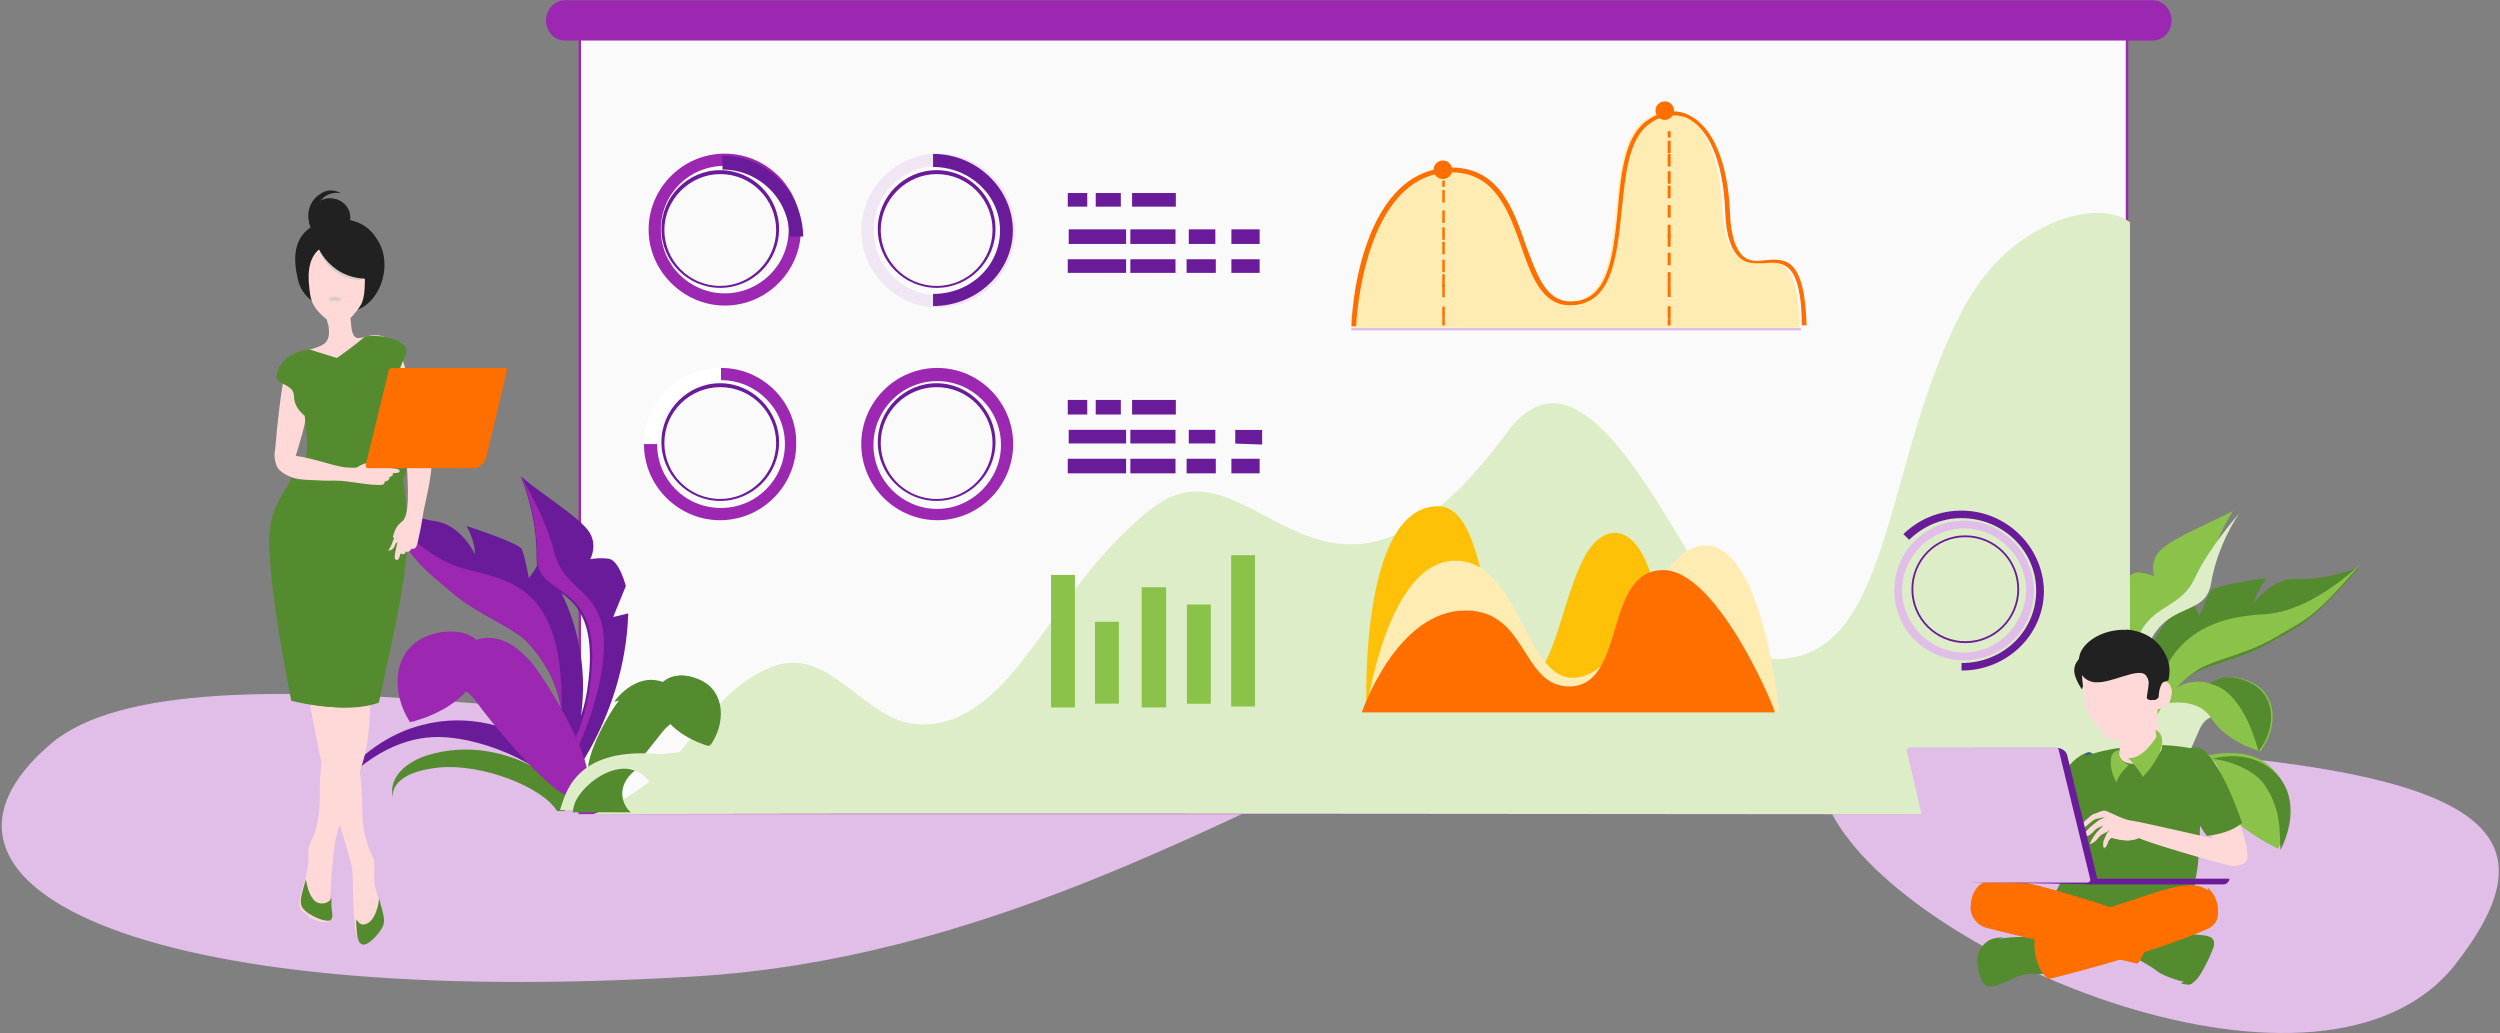 <?xml version="1.0" encoding="UTF-8"?>
<svg width="1014px" height="419px" viewBox="0 0 1014 419" version="1.1" xmlns="http://www.w3.org/2000/svg" xmlns:xlink="http://www.w3.org/1999/xlink">
    <rect x="0" y="0" width="1014" height="419" fill="#808080" stroke="none"/>
    <!-- Generator: Sketch 64 (93537) - https://sketch.com -->
    <title>Feature3</title>
    <desc>Created with Sketch.</desc>
    <g id="Landing" stroke="none" stroke-width="1" fill="none" fill-rule="evenodd">
        <g transform="translate(-208, -2652)" id="Feature">
            <g transform="translate(-66, 1216)">
                <g id="Feature-3" transform="translate(274, 1201)">
                    <g id="Feature3" transform="translate(0, 235)">
                        <g id="Group" transform="translate(0, 273)" fill="#E1BEE7">
                            <path d="M427.485,29.439 C288.747,31.744 75.862,-18.387 20.622,28.694 C-44.634,84.311 52.431,137.012 282.215,123.006 C512,109 662,-97 743,57 C774.063,116.058 943,186 996,118 C1049,50 989.905,27.135 706.318,27.135 C612.016,27.135 505.164,28.287 427.485,29.439 Z" id="Path"></path>
                        </g>
                        <g id="Group-16" transform="translate(773, 207)" fill-rule="nonzero">
                            <g id="Group" transform="translate(82, 0)" fill="#8BC34A">
                                <path d="M21.563,15.916 C16.546,20.389 18.741,26.773 18.741,26.773 C18.741,26.773 16.232,25.497 12.156,25.177 C7.767,24.858 3.69,34.435 3.69,34.435 L6.512,47.523 L1.178,44.969 C-5.093,88.072 16.546,121.274 16.546,121.274 C17.8,118.401 18.741,115.528 18.741,113.294 C19.368,102.756 10.902,96.052 11.529,76.895 C12.783,32.2 36.618,47.523 39.44,29.966 C41.948,13.681 50.1,0.913 50.728,0.274 C39.44,6.02 26.58,11.128 21.563,15.916" id="Path"></path>
                            </g>
                            <g id="Group" transform="translate(106.415, 97.24) scale(-1, 1) rotate(53.129) translate(-106.415, -97.24) translate(80.915, 83.24)" fill="#DCEDC8">
                                <path d="M11.419,0.362 C18.717,-0.454 58.978,9.273 48.789,22.824 C45.39,27.34 30.483,23.637 11.419,19.181 C0.725,16.672 0.725,27.654 0.725,27.654 C0.725,27.654 -4.057,2.119 11.419,0.362" id="Path"></path>
                            </g>
                            <g id="Group" transform="translate(92, 23)" fill="#558B2F">
                                <path d="M67.11,4.812 C56.301,4.186 49.31,14.517 49.31,14.517 C49.31,14.517 49.945,10.135 54.394,4.499 C53.759,4.499 33.42,7.317 31.831,9.508 C30.243,11.7 27.065,19.844 27.065,19.844 C27.065,19.844 23.883,13.891 24.518,12.326 C24.836,10.761 -9.807,33.932 2.909,85.909 C2.909,86.535 3.227,87.161 3.227,87.787 C3.227,87.474 2.909,86.535 2.909,84.969 C2.591,81.526 2.591,75.264 4.816,68.373 C7.358,60.546 12.442,51.78 22.612,44.576 C29.925,39.254 43.589,37.688 55.983,30.488 C68.381,23.287 71.876,23.287 91.901,0.116 C91.901,0.116 77.914,5.439 67.11,4.812" id="Path"></path>
                            </g>
                            <g id="Group" transform="translate(0, 88)" fill="#143549">
                                <path d="M29.099,2.575 C22.236,4.722 6.947,11.469 0.396,24.659 C0.396,24.659 15.993,5.949 38.457,5.949 C57.801,5.949 84.628,18.526 87.128,28.953 L94.927,22.206 C94.927,22.206 66.536,-8.772 29.099,2.575" id="Path"></path>
                            </g>
                            <g id="Group-15" transform="translate(7, 1)">
                                <g id="Group" transform="translate(84.101, 0)" fill="#DCEDC8">
                                    <path d="M0.784,58.943 C-1.818,76.931 2.735,102.358 6.636,111.354 C7.287,101.117 3.06,92.745 3.71,74.447 C5.011,31.032 29.722,45.915 32.653,28.861 C35.254,13.043 43.708,0.64 44.358,0.02 C43.708,0.64 31.998,13.973 26.146,26.381 C19.643,40.954 4.36,35.993 0.784,58.943" id="Path"></path>
                                </g>
                                <g id="Group" transform="translate(0, 99.035)" fill="#4AF6D1">
                                    <path d="M23.836,4.465 C17.933,7.246 4.892,15.281 0.235,29.192 C0.235,29.192 12.344,8.792 32.529,6.937 C48.675,5.392 73.207,14.045 79.106,23.629 L85.009,18.376 C85.009,18.376 56.441,-10.368 23.836,4.465" id="Path"></path>
                                </g>
                                <g id="Group" transform="translate(69.071, 87.427) scale(-1, 1) rotate(43.299) translate(-69.071, -87.427) translate(54.071, 52.427)" fill="#6A1B9A">
                                    <path d="M28.414,0.232 C28.414,0.232 22.221,6.031 23.635,18.484 C25.655,32.948 33.234,62.865 28.414,67.379 C14.194,80.699 0.702,24.897 0.063,16.46 C-0.971,-1.081 28.414,0.232 28.414,0.232" id="Path"></path>
                                </g>
                                <g id="Group" transform="translate(84.101, 103.906)" fill="#9C27B0">
                                    <path d="M25.541,2.353 C25.541,2.353 8.205,-7.72 0.181,17.461 L24.253,17.461 C17.192,13.684 18.797,7.074 25.541,2.353" id="Path"></path>
                                </g>
                                <g id="Group" transform="translate(78.385, 97.412)" fill="#8BC34A">
                                    <path d="M59.996,3.606 C51.186,-2.211 38.286,0.7 37.342,1.018 C12.166,-4.794 2.098,18.137 0.206,23.303 L4.929,23.303 C6.188,12.97 25.067,-1.888 35.769,13.939 C47.411,31.057 65.664,38.807 65.664,38.807 C72.586,24.272 70.698,11.033 59.996,3.606" id="Path"></path>
                                </g>
                                <g id="Group" transform="translate(132.288, 117.3) scale(-1, 1) rotate(-7.124) translate(-132.288, -117.3) translate(114.788, 99.3)" fill="#558B2F">
                                    <path d="M12.362,2.545 C21.819,-1.964 31.28,1.104 34.29,2.425 C24.752,2.505 16.39,5.886 12.362,10.119 C3.491,20.066 3.842,29.896 2.473,35.727 C-2.646,20.885 0.869,8.063 12.362,2.545" id="Path"></path>
                                </g>
                                <g id="Group" transform="translate(96.349, 66.565)" fill="#8BC34A">
                                    <path d="M36.938,2.228 C26.758,-2.791 21.032,2.855 21.032,2.855 C6.077,-1.54 0.033,11.324 0.033,11.324 C0.033,11.324 14.348,6.933 20.714,16.97 C27.076,26.693 40.437,30.147 40.437,30.147 C47.753,20.733 47.439,7.246 36.938,2.228" id="Path"></path>
                                </g>
                                <g id="Group" transform="translate(115.945, 66.565)" fill="#558B2F">
                                    <path d="M16.525,2.228 C6.101,-2.791 0.238,2.855 0.238,2.855 C0.238,2.855 12.616,2.855 20.108,30.147 C27.6,20.733 27.278,7.246 16.525,2.228" id="Path"></path>
                                </g>
                                <g id="Group" transform="translate(17.147, 51.953)" fill="#E9F6FF">
                                    <path d="M27.84,3.483 C27.84,3.483 21.968,-3.044 10.223,1.929 C-1.526,6.902 -2.762,22.446 4.66,33.635 C4.66,33.635 18.877,30.216 27.222,19.649 C38.353,5.348 50.716,14.361 50.716,14.361 C50.716,14.361 41.444,-2.112 27.84,3.483" id="Path"></path>
                                </g>
                                <g id="Group" transform="translate(17.147, 51.953)" fill="#4AF6D1">
                                    <path d="M10.413,1.929 C-1.554,6.902 -2.813,22.446 4.746,33.635 C14.505,2.861 28.356,3.483 28.356,3.483 C28.356,3.483 22.375,-3.044 10.413,1.929" id="Path"></path>
                                </g>
                                <g id="Group" transform="translate(92.266, 20.294)" fill="#8BC34A">
                                    <path d="M0.239,68.027 C2.723,60.257 7.69,51.55 17.626,44.402 C24.771,39.118 38.122,37.564 50.231,30.415 C62.344,23.263 65.759,23.263 85.324,0.263 C84.078,1.506 65.759,19.222 47.126,20.776 C29.118,21.713 2.102,26.375 0.239,68.027" id="Path"></path>
                                </g>
                            </g>
                        </g>
                        <g id="Group-37" transform="translate(221, 0)">
                            <g id="Group" transform="translate(14, 14)" fill="#FAFAFA" stroke="#9C27B0">
                                <rect id="Rectangle" x="0.163" y="0.43" width="627.555" height="315.286"></rect>
                            </g>
                            <g id="Group" fill="#9C27B0">
                                <path d="M659.778,8.281 C659.778,3.771 656.31,0.11 652.045,0.11 L8.179,0.11 C3.909,0.11 0.446,3.771 0.446,8.281 C0.446,12.791 3.909,16.453 8.179,16.453 L652.045,16.453 C656.31,16.453 659.778,12.791 659.778,8.281 Z" id="Path"></path>
                            </g>
                            <g id="Group" transform="translate(19, 86)" fill="#DCEDC8" fill-rule="nonzero">
                                <path d="M557.421,37.185 C523.409,98.689 528.82,181.343 480.111,181.343 C454.601,181.343 410.535,36.416 371.493,89.08 C297.275,189.799 269.442,87.927 227.695,119.834 C185.561,152.126 172.028,207.865 133.76,207.865 C110.569,207.865 96.65,174.42 72.301,184.803 C42.535,197.487 41.762,227.472 0.401,244.385 C1.947,243.616 623.909,244.385 623.909,244.385 L623.909,4.125 C610.768,-5.869 575.978,3.74 557.421,37.185" id="Path"></path>
                            </g>
                            <g id="Group" transform="translate(205, 233)" fill="#8BC34A">
                                <rect id="Rectangle" x="0.298" y="0.184" width="9.694" height="53.767"></rect>
                            </g>
                            <g id="Group" transform="translate(223, 252)" fill="#8BC34A">
                                <rect id="Rectangle" x="0.129" y="0.18" width="9.695" height="33.223"></rect>
                            </g>
                            <g id="Group" transform="translate(242, 238)" fill="#8BC34A">
                                <rect id="Rectangle" x="0.076" y="0.183" width="9.916" height="48.745"></rect>
                            </g>
                            <g id="Group" transform="translate(260, 245)" fill="#8BC34A">
                                <rect id="Rectangle" x="0.403" y="0.179" width="9.695" height="40.265"></rect>
                            </g>
                            <g id="Group" transform="translate(278, 225)" fill="#8BC34A">
                                <rect id="Rectangle" x="0.348" y="0.176" width="9.695" height="61.379"></rect>
                            </g>
                            <g id="Group" transform="translate(333, 205)" fill="#FFC107" fill-rule="nonzero">
                                <path d="M89.33,19.691 C78.624,38.296 76.712,72.845 61.035,72.845 C48.03,72.845 51.854,0.331 29.295,0.331 C-2.828,0.331 0.23,81.956 0.23,81.956 L122.982,81.956 C122.982,81.956 120.688,55.378 119.541,46.648 C113.806,3.368 96.6,6.784 89.33,19.691" id="Path"></path>
                            </g>
                            <g id="Group" transform="translate(333, 221)" fill="#FFECB3" fill-rule="nonzero">
                                <path d="M137.613,0.228 C116.579,0.228 107.233,53.905 83.862,53.905 C64.39,53.905 62.054,6.406 36.347,6.406 C8.303,6.406 0.125,67.811 0.125,67.811 L167.599,67.811 C167.599,67.811 161.368,0.228 137.613,0.228" id="Path"></path>
                            </g>
                            <g id="Group" transform="translate(331, 231)" fill="#FF6F00" fill-rule="nonzero">
                                <path d="M122.64,0.23 C98.106,0.23 107.842,47.418 84.471,47.418 C65,47.418 67.726,16.608 42.408,16.608 C14.364,16.608 0.344,57.947 0.344,57.947 L167.824,57.947 C168.597,57.947 144.842,0.23 122.64,0.23" id="Path"></path>
                            </g>
                            <g id="Group" transform="translate(327, 45)" fill="#FFECB3" fill-rule="nonzero">
                                <path d="M157.57,59.598 C152.16,56.108 151.001,46.802 150.614,40.211 C149.069,2.595 131.288,-5.935 118.536,4.146 C99.987,18.492 116.217,77.439 87.616,77.439 C64.43,77.439 72.932,23.538 40.466,23.15 C2.591,22.762 0.272,87.908 0.272,87.908 L181.92,87.908 C181.534,49.904 165.685,64.644 157.57,59.598" id="Path"></path>
                            </g>
                            <g id="Group" transform="translate(327, 45)" fill="#FF6F00" fill-rule="nonzero">
                                <path d="M167.652,60.587 C164.931,60.97 162.21,60.97 160.267,59.812 C156.38,57.48 154.048,51.276 153.659,41.195 C152.881,20.64 146.662,6.293 136.945,1.64 C131.498,-1.074 125.279,0.089 119.449,4.355 C110.898,10.946 109.343,26.068 108.177,40.42 C106.233,59.419 104.29,77.26 89.126,77.26 C79.02,77.26 75.521,66.791 70.857,54.378 C65.804,39.644 59.974,23.359 41.311,22.966 L40.923,22.966 C24.986,22.966 12.932,34.216 5.935,55.154 C0.493,71.056 0.105,87.341 0.105,87.341 L2.048,87.341 C2.048,86.566 4.769,24.91 40.923,24.91 L41.311,24.91 C58.419,25.298 63.856,40.42 68.914,54.766 C73.189,67.179 77.465,78.811 88.737,78.811 C105.844,78.811 107.788,59.419 109.731,40.42 C111.286,26.068 112.452,11.722 120.615,5.518 C125.668,1.64 131.11,0.865 136.163,2.804 C145.108,7.069 150.938,20.64 151.715,40.42 C152.104,51.276 154.436,57.868 159.101,60.587 C161.821,62.138 164.931,61.75 167.652,61.75 C171.15,61.358 174.648,61.358 177.374,63.689 C180.872,66.791 182.816,74.546 182.816,86.954 L184.759,86.954 C184.371,73.77 182.427,66.016 178.54,62.521 C175.426,59.812 171.15,60.199 167.652,60.587" id="Path"></path>
                            </g>
                            <path d="M454.223,48.626 C456.3,48.626 457.983,46.944 457.983,44.866 C457.983,42.788 456.3,41.106 454.223,41.106 C452.145,41.106 450.463,42.788 450.463,44.866 C450.463,46.944 452.145,48.626 454.223,48.626" id="Path" fill="#FF6F00" fill-rule="nonzero"></path>
                            <rect id="Rectangle" fill="#FF6F00" x="455.412" y="53.228" width="1.2" height="2.538"></rect>
                            <rect id="Rectangle" fill="#FF6F00" x="455.412" y="115.369" width="1.2" height="5.076"></rect>
                            <rect id="Rectangle" fill="#FF6F00" x="455.412" y="124.228" width="1.2" height="5.078"></rect>
                            <rect id="Rectangle" fill="#FF6F00" x="455.412" y="110.39" width="1.2" height="5.076"></rect>
                            <rect id="Rectangle" fill="#FF6F00" x="455.412" y="69.461" width="1.2" height="5.078"></rect>
                            <rect id="Rectangle" fill="#FF6F00" x="455.412" y="75.32" width="1.2" height="5.078"></rect>
                            <rect id="Rectangle" fill="#FF6F00" x="455.412" y="102.537" width="1.2" height="5.076"></rect>
                            <rect id="Rectangle" fill="#FF6F00" x="455.412" y="57.087" width="1.2" height="5.076"></rect>
                            <rect id="Rectangle" fill="#FF6F00" x="455.412" y="62.483" width="1.2" height="5.078"></rect>
                            <rect id="Rectangle" fill="#FF6F00" x="455.412" y="83.179" width="1.2" height="5.076"></rect>
                            <rect id="Rectangle" fill="#FF6F00" x="455.412" y="95.016" width="1.2" height="5.076"></rect>
                            <rect id="Rectangle" fill="#FF6F00" x="455.412" y="91.157" width="1.2" height="5.076"></rect>
                            <rect id="Rectangle" fill="#FF6F00" x="455.412" y="129.456" width="1.2" height="2.537"></rect>
                            <path d="M364.232,72.616 C366.31,72.616 367.992,70.929 367.992,68.852 C367.992,66.779 366.31,65.092 364.232,65.092 C362.155,65.092 360.472,66.779 360.472,68.852 C360.472,70.929 362.155,72.616 364.232,72.616" id="Path" fill="#FF6F00" fill-rule="nonzero"></path>
                            <rect id="Rectangle" fill="#FF6F00" x="364" y="73.211" width="1" height="2.539"></rect>
                            <rect id="Rectangle" fill="#FF6F00" x="364" y="98.07" width="1" height="5.076"></rect>
                            <rect id="Rectangle" fill="#FF6F00" x="364" y="85.352" width="1" height="5.078"></rect>
                            <rect id="Rectangle" fill="#FF6F00" x="364" y="92.211" width="1" height="5.076"></rect>
                            <rect id="Rectangle" fill="#FF6F00" x="364" y="124.347" width="1" height="5.076"></rect>
                            <rect id="Rectangle" fill="#FF6F00" x="364" y="77.07" width="1" height="5.076"></rect>
                            <rect id="Rectangle" fill="#FF6F00" x="364" y="115.488" width="1" height="5.076"></rect>
                            <rect id="Rectangle" fill="#FF6F00" x="364" y="105.347" width="1" height="5.078"></rect>
                            <rect id="Rectangle" fill="#FF6F00" x="364" y="111.206" width="1" height="5.078"></rect>
                            <rect id="Rectangle" fill="#FF6F00" x="364" y="129.456" width="1" height="2.537"></rect>
                            <g id="Group" transform="translate(327, 133)" fill="#E1BEE7">
                                <rect id="Rectangle" x="0.104" y="0.022" width="182.352" height="1"></rect>
                            </g>
                            <g id="Group" transform="translate(554, 217)" fill="#6A1B9A" fill-rule="nonzero">
                                <path d="M22.125,0.14 C10.07,0.14 0.275,9.935 0.275,21.99 C0.275,34.045 10.07,43.845 22.125,43.845 C34.186,43.845 43.98,34.045 43.98,21.99 C43.98,9.935 34.186,0.14 22.125,0.14 Z M22.125,43.087 C10.447,43.087 1.029,33.669 1.029,21.99 C1.029,10.312 10.447,0.889 22.125,0.889 C33.809,0.889 43.227,10.312 43.227,21.99 C43.227,33.669 33.809,43.087 22.125,43.087" id="Shape"></path>
                            </g>
                            <g id="Group" transform="translate(547, 211)" fill="#E1BEE7" fill-rule="nonzero">
                                <path d="M28.636,0.181 C12.909,0.181 0.328,12.768 0.328,28.494 C0.328,44.221 12.909,56.807 28.636,56.807 C44.367,56.807 56.948,44.221 56.948,28.494 C56.555,12.768 43.974,0.181 28.636,0.181 Z M28.636,53.662 C14.875,53.662 3.473,42.255 3.473,28.494 C3.473,14.734 14.875,3.327 28.636,3.327 C42.401,3.327 53.803,14.734 53.803,28.494 C53.41,42.255 42.401,53.662 28.636,53.662" id="Shape"></path>
                            </g>
                            <g id="Group" transform="translate(551, 207)" fill="#6A1B9A" fill-rule="nonzero">
                                <path d="M23.595,0.108 C14.552,0.108 6.296,3.541 0.005,9.645 L2.364,11.935 C8.262,6.212 15.732,3.16 23.595,3.16 C40.113,3.16 53.874,16.136 53.874,32.541 C53.874,48.946 40.506,61.923 23.595,61.923 L23.595,64.975 C42.079,64.975 57.019,50.472 57.019,32.541 C56.626,14.61 41.686,0.108 23.595,0.108" id="Path"></path>
                            </g>
                            <g id="Group" transform="translate(42, 62)" fill="#9C27B0" fill-rule="nonzero">
                                <path d="M30.954,0.322 C13.801,0.322 0.073,14.397 0.073,31.129 C0.073,47.867 14.182,61.937 30.954,61.937 C48.112,61.937 61.835,47.867 61.835,31.129 C61.835,14.397 48.112,0.322 30.954,0.322 Z M30.954,56.994 C16.85,56.994 5.034,45.585 5.034,31.129 C5.034,16.679 16.469,5.27 30.954,5.27 C45.444,5.27 56.88,16.679 56.88,31.129 C56.88,45.585 45.063,56.994 30.954,56.994" id="Shape"></path>
                            </g>
                            <g id="Group" transform="translate(88.5, 79.5) scale(-1, 1) rotate(90) translate(-88.5, -79.5) translate(72, 63)" fill="#6A1B9A" fill-rule="nonzero">
                                <path d="M0.174,0.036 L5.767,0.036 C5.767,14.817 17.757,27.206 32.938,27.206 L32.938,32.799 C14.556,32.4 0.174,18.018 0.174,0.036" id="Path"></path>
                            </g>
                            <g id="Group" transform="translate(47, 69)" fill="#6A1B9A" fill-rule="nonzero">
                                <path d="M24.132,0.02 C11.011,0.02 0.275,10.766 0.275,23.892 C0.275,37.019 11.011,47.759 24.132,47.759 C37.259,47.759 47.994,37.019 47.994,23.892 C47.994,10.766 37.259,0.02 24.132,0.02 Z M24.132,46.969 C11.409,46.969 1.468,36.622 1.468,24.29 C1.468,11.954 11.806,1.612 24.132,1.612 C36.861,1.612 46.802,11.954 46.802,24.29 C46.802,36.622 36.464,46.969 24.132,46.969" id="Shape"></path>
                            </g>
                            <g id="Group" transform="translate(128, 62)" fill="#9C27B0" fill-opacity="0.3" fill-rule="nonzero" opacity="0.3">
                                <g id="Shape">
                                    <g transform="translate(0.336, 0.301)">
                                        <path d="M31.23,0 C13.88,0 0,14.266 0,31.23 C0,48.195 14.265,62.46 31.23,62.46 C48.58,62.46 62.46,48.195 62.46,31.23 C62.46,14.266 48.58,0 31.23,0 Z M31.23,57.448 C16.964,57.448 5.012,45.881 5.012,31.23 C5.012,16.58 16.578,5.013 31.23,5.013 C45.494,5.013 57.447,16.58 57.447,31.23 C57.447,45.881 45.494,57.448 31.23,57.448"></path>
                                    </g>
                                </g>
                            </g>
                            <g id="Group" transform="translate(157, 62)" fill="#6A1B9A" fill-rule="nonzero">
                                <path d="M0.446,0.427 L0.446,5.726 C15.227,5.726 27.611,17.087 27.611,31.471 C27.611,45.86 15.626,57.216 0.446,57.216 L0.446,62.137 C18.423,62.137 32.81,48.127 32.81,31.471 C32.81,14.816 18.423,0.427 0.446,0.427" id="Path"></path>
                            </g>
                            <g id="Group" transform="translate(135, 69)" fill="#6A1B9A" fill-rule="nonzero">
                                <path d="M23.903,0.02 C10.771,0.02 0.031,10.766 0.031,23.892 C0.031,37.019 10.771,47.759 23.903,47.759 C37.03,47.759 47.77,37.019 47.77,23.892 C47.77,10.766 37.03,0.02 23.903,0.02 Z M23.903,46.969 C11.169,46.969 1.224,36.622 1.224,24.29 C1.224,11.954 11.566,1.612 23.903,1.612 C36.632,1.612 46.576,11.954 46.576,24.29 C46.576,36.622 36.632,46.969 23.903,46.969" id="Shape"></path>
                            </g>
                            <g id="Group" transform="translate(40, 149)" fill="#FFFFFF" fill-rule="nonzero">
                                <path d="M31.443,0.235 C22.676,0.235 14.29,4.046 8.191,10.527 C3.235,16.244 0.186,23.492 0.186,31.115 C0.186,48.269 14.29,61.996 31.062,61.996 C48.22,61.996 61.942,47.888 61.942,31.115 C62.324,14.338 48.601,0.235 31.443,0.235 Z M31.443,57.417 C17.339,57.417 5.522,45.982 5.522,31.497 C5.522,25.016 7.809,18.913 12.002,14.338 C16.958,9.002 23.819,5.571 31.443,5.571 C45.552,5.571 57.368,17.007 57.368,31.497 C57.368,45.6 45.552,57.417 31.443,57.417" id="Shape"></path>
                            </g>
                            <g id="Group" transform="translate(40, 149)" fill="#9C27B0" fill-rule="nonzero">
                                <path d="M31.443,0.235 L31.443,5.19 C45.552,5.19 57.368,16.626 57.368,31.115 C57.368,45.219 45.933,57.036 31.443,57.036 C16.958,57.036 5.522,45.6 5.522,31.115 L0.186,31.115 C0.186,48.269 14.29,61.996 31.062,61.996 C48.22,61.996 61.942,47.888 61.942,31.115 C62.324,14.338 48.601,0.235 31.443,0.235" id="Path"></path>
                            </g>
                            <g id="Group" transform="translate(47, 155)" fill="#6A1B9A" fill-rule="nonzero">
                                <path d="M24.132,0.439 C11.011,0.439 0.275,11.179 0.275,24.311 C0.275,37.438 11.011,48.178 24.132,48.178 C37.259,48.178 47.994,37.438 47.994,24.311 C47.994,11.577 37.259,0.439 24.132,0.439 Z M24.132,47.382 C11.409,47.382 1.468,37.04 1.468,24.708 C1.468,11.974 11.806,2.03 24.132,2.03 C36.861,2.03 46.802,12.372 46.802,24.708 C46.802,37.04 36.464,47.382 24.132,47.382" id="Shape"></path>
                            </g>
                            <g id="Group" transform="translate(128, 149)" fill="#9C27B0" fill-rule="nonzero">
                                <path d="M31.139,0.235 C14.022,0.235 0.332,14.338 0.332,31.115 C0.332,48.269 14.402,61.996 31.139,61.996 C48.252,61.996 61.947,47.888 61.947,31.115 C61.947,14.338 48.252,0.235 31.139,0.235 Z M31.139,57.417 C17.064,57.417 5.275,45.982 5.275,31.497 C5.275,17.388 16.684,5.571 31.139,5.571 C45.21,5.571 56.998,17.007 56.998,31.497 C56.998,45.6 45.21,57.417 31.139,57.417" id="Shape"></path>
                            </g>
                            <g id="Group" transform="translate(135, 155)" fill="#6A1B9A" fill-rule="nonzero">
                                <path d="M23.903,0.439 C10.771,0.439 0.031,11.179 0.031,24.311 C0.031,37.438 10.771,48.178 23.903,48.178 C37.03,48.178 47.77,37.438 47.77,24.311 C47.77,11.577 37.03,0.439 23.903,0.439 Z M23.903,47.382 C11.169,47.382 1.224,37.04 1.224,24.708 C1.224,11.974 11.566,2.03 23.903,2.03 C36.632,2.03 46.576,12.372 46.576,24.708 C46.576,37.04 36.632,47.382 23.903,47.382" id="Shape"></path>
                            </g>
                            <g id="Group" transform="translate(278, 93)" fill="#6A1B9A">
                                <rect id="Rectangle" x="0.45" y="0.025" width="11.457" height="5.922"></rect>
                            </g>
                            <g id="Group" transform="translate(278, 105)" fill="#6A1B9A">
                                <rect id="Rectangle" x="0.45" y="0.152" width="11.457" height="5.528"></rect>
                            </g>
                            <g id="Group" transform="translate(212, 105)" fill="#6A1B9A">
                                <rect id="Rectangle" x="0.088" y="0.152" width="23.657" height="5.528"></rect>
                            </g>
                            <g id="Group" transform="translate(237, 105)" fill="#6A1B9A">
                                <rect id="Rectangle" x="0.475" y="0.152" width="18.305" height="5.528"></rect>
                            </g>
                            <g id="Group" transform="translate(260, 105)" fill="#6A1B9A">
                                <rect id="Rectangle" x="0.289" y="0.152" width="11.839" height="5.528"></rect>
                            </g>
                            <g id="Group" transform="translate(212, 93)" fill="#6A1B9A">
                                <rect id="Rectangle" x="0.47" y="0.025" width="23.276" height="5.922"></rect>
                            </g>
                            <g id="Group" transform="translate(237, 93)" fill="#6A1B9A">
                                <rect id="Rectangle" x="0.475" y="0.025" width="18.305" height="5.922"></rect>
                            </g>
                            <g id="Group" transform="translate(261, 93)" fill="#6A1B9A">
                                <rect id="Rectangle" x="0.17" y="0.025" width="10.773" height="5.922"></rect>
                            </g>
                            <g id="Group" transform="translate(212, 78)" fill="#6A1B9A">
                                <rect id="Rectangle" x="0.087" y="0.289" width="7.896" height="5.528"></rect>
                            </g>
                            <g id="Group" transform="translate(223, 78)" fill="#6A1B9A">
                                <rect id="Rectangle" x="0.429" y="0.289" width="10.18" height="5.528"></rect>
                            </g>
                            <g id="Group" transform="translate(238, 78)" fill="#6A1B9A">
                                <rect id="Rectangle" x="0.177" y="0.289" width="17.742" height="5.528"></rect>
                            </g>
                            <g id="Group" transform="translate(285.5, 177.5) scale(-1, 1) rotate(90) translate(-285.5, -177.5) translate(282, 172)" fill="#6A1B9A" fill-rule="nonzero">
                                <polygon id="Path" points="0.39 0.019 5.917 0.019 6.312 10.924 0.39 10.924"></polygon>
                            </g>
                            <g id="Group" transform="translate(278, 186)" fill="#6A1B9A">
                                <rect id="Rectangle" x="0.45" y="0.071" width="11.457" height="5.923"></rect>
                            </g>
                            <g id="Group" transform="translate(212, 186)" fill="#6A1B9A">
                                <rect id="Rectangle" x="0.088" y="0.071" width="23.657" height="5.923"></rect>
                            </g>
                            <g id="Group" transform="translate(237, 186)" fill="#6A1B9A">
                                <rect id="Rectangle" x="0.475" y="0.071" width="18.305" height="5.923"></rect>
                            </g>
                            <g id="Group" transform="translate(260, 186)" fill="#6A1B9A">
                                <rect id="Rectangle" x="0.289" y="0.071" width="11.839" height="5.923"></rect>
                            </g>
                            <g id="Group" transform="translate(212, 174)" fill="#6A1B9A">
                                <rect id="Rectangle" x="0.47" y="0.339" width="23.276" height="5.528"></rect>
                            </g>
                            <g id="Group" transform="translate(237, 174)" fill="#6A1B9A">
                                <rect id="Rectangle" x="0.475" y="0.339" width="18.305" height="5.528"></rect>
                            </g>
                            <g id="Group" transform="translate(261, 174)" fill="#6A1B9A">
                                <rect id="Rectangle" x="0.17" y="0.339" width="10.773" height="5.528"></rect>
                            </g>
                            <g id="Group" transform="translate(212, 162)" fill="#6A1B9A">
                                <rect id="Rectangle" x="0.087" y="0.208" width="7.896" height="5.922"></rect>
                            </g>
                            <g id="Group" transform="translate(223, 162)" fill="#6A1B9A">
                                <rect id="Rectangle" x="0.429" y="0.208" width="10.18" height="5.922"></rect>
                            </g>
                            <g id="Group" transform="translate(238, 162)" fill="#6A1B9A">
                                <rect id="Rectangle" x="0.177" y="0.208" width="17.742" height="5.922"></rect>
                            </g>
                        </g>
                        <g id="Group-36" transform="translate(137, 193)" fill-rule="nonzero">
                            <g id="Group" transform="translate(74, 0)" fill="#6A1B9A">
                                <path d="M42.841,44.691 C42.841,44.691 40.15,34.083 35.744,33.59 C31.34,33.097 28.404,33.837 28.404,33.837 C28.404,33.837 31.829,27.671 27.426,21.999 C23.022,16.327 10.545,8.679 0.267,0.294 C0.511,1.034 6.875,15.834 6.627,33.097 C6.383,51.843 34.034,40.499 27.181,86.868 C24.245,106.598 13.97,112.026 12.991,123.124 C12.747,125.59 12.991,128.549 13.725,131.755 C13.725,131.755 42.352,101.665 43.82,55.789 L37.704,57.268 L42.841,44.691 Z" id="Path"></path>
                            </g>
                            <g id="Group" transform="translate(120.524, 107.484) scale(-1, 1) rotate(50.528) translate(-120.524, -107.484) translate(94.524, 91.984)" fill="#558B2F">
                                <path d="M16.159,0.145 C23.273,-0.369 59.691,5.718 49.215,18.434 C45.617,22.803 28.414,22.021 16.159,21.807 C5.481,21.618 0.019,30.182 0.019,30.182 C0.019,30.182 1.201,0.895 16.159,0.145" id="Path"></path>
                            </g>
                            <g id="Group" transform="translate(15, 8)" fill="#6A1B9A">
                                <path d="M66.642,25.883 C66.888,27.855 62.515,33.516 62.515,33.516 C62.515,33.516 60.814,24.16 59.599,21.698 C58.385,19.237 37.982,12.591 37.253,12.345 C40.896,18.991 40.654,23.914 40.654,23.914 C40.654,23.914 35.31,11.853 24.379,10.376 C13.448,8.899 0.09,0.281 0.09,0.281 C16.121,28.347 19.764,29.083 30.937,38.932 C42.354,48.777 55.956,52.965 62.272,59.857 C82.917,82.259 74.903,106.138 73.203,109.338 L76.36,114.753 C99.193,62.565 66.642,24.16 66.642,25.883" id="Path"></path>
                            </g>
                            <g id="Group" transform="translate(0, 99)" fill="#6A1B9A">
                                <path d="M30.525,3.144 C23.21,5.421 7.115,13.251 0.044,27.901 C0.044,27.901 16.626,6.933 40.523,6.933 C61.006,6.933 89.538,21.081 92.22,32.703 L100.509,25.123 C100.266,24.87 70.273,-9.99 30.525,3.144" id="Path"></path>
                            </g>
                            <g id="Group" transform="translate(74, 0)" fill="#9C27B0">
                                <path d="M13.942,31.29 C10.399,17.001 0.782,0.992 0.276,0.003 C0.529,0.745 7.11,15.523 6.854,32.768 C6.601,51.49 35.198,40.157 28.11,86.468 C25.074,106.176 18.243,111.348 16.978,122.432 C22.797,113.565 33.174,90.163 33.933,70.455 C34.942,45.822 18.243,48.039 13.942,31.29" id="Path"></path>
                            </g>
                            <g id="Group" transform="translate(22, 111)" fill="#558B2F">
                                <path d="M13.909,2.472 C7.339,4.65 -1.663,10.214 0.283,19.653 C0.04,17.476 0.283,9.25 19.018,7.311 C36.292,5.617 60.864,15.056 66.948,24.976 L69.868,24.976 L74.733,19.411 C74.733,19.17 47.97,-8.173 13.909,2.472" id="Path"></path>
                            </g>
                            <g id="Group" transform="translate(21, 132)" fill="#4AF6D1">
                                <polyline id="Path" points="0.548 0.89 0.548 0.09 0.548 0.89"></polyline>
                            </g>
                            <g id="Group" transform="translate(76.358, 95.474) scale(-1, 1) rotate(50.645) translate(-76.358, -95.474) translate(59.358, 55.474)" fill="#9C27B0">
                                <path d="M32.365,0.047 C32.365,0.047 23.494,9.311 26.872,22.257 C30.801,37.243 36.355,70.417 32.365,76.053 C19.868,92.839 1.825,37.662 0.277,29.079 C-3.146,10.37 32.365,0.047 32.365,0.047" id="Path"></path>
                            </g>
                            <g id="Group" transform="translate(95, 119)" fill="#558B2F">
                                <path d="M0.296,17.487 L23.866,17.487 C20.429,14.565 17.483,7.025 25.584,0.458 C25.83,0.458 3.242,-4.163 0.296,17.487" id="Path"></path>
                            </g>
                            <g id="Group" transform="translate(90, 112)" fill="#DCEDC8">
                                <path d="M63.796,3.794 C54.207,-2.236 44.372,1.141 40.68,0.9 C5.025,-2.477 2.074,18.509 0.107,23.574 L5.271,23.574 C6.746,13.2 28.878,-3.2 38.225,14.888 C39.943,18.268 42.159,21.162 44.372,23.815 L73.88,23.815 C74.618,15.615 71.176,8.376 63.796,3.794" id="Path"></path>
                            </g>
                            <g id="Group" transform="translate(132, 112)" fill="#DCEDC8">
                                <path d="M23.84,4.196 C13.957,-1.924 3.567,0.279 0.016,1.258 C8.889,1.993 19.026,7.133 22.577,12.274 C25.871,16.925 27.898,20.845 29.165,24.761 L34.487,24.761 C34.994,16.194 31.446,8.847 23.84,4.196" id="Path"></path>
                            </g>
                            <g id="Group" transform="translate(112, 81)" fill="#558B2F">
                                <path d="M34.779,1.886 C25.012,-2.727 19.885,2.615 19.885,2.615 C8.405,-1.513 0.103,10.626 0.103,10.626 C0.103,10.626 13.777,6.499 19.885,15.967 C25.989,25.439 38.442,28.595 38.442,28.595 C45.038,19.369 44.549,6.499 34.779,1.886" id="Path"></path>
                            </g>
                            <g id="Group" transform="translate(132, 81)" fill="#558B2F">
                                <path d="M15.227,1.886 C5.35,-2.727 0.165,2.615 0.165,2.615 C0.165,2.615 11.77,2.615 18.931,28.595 C25.601,19.369 25.107,6.499 15.227,1.886" id="Path"></path>
                            </g>
                            <g id="Group" transform="translate(24, 63)" fill="#9C27B0">
                                <path d="M30.912,4.029 C30.912,4.029 24.381,-3.248 11.571,2.273 C-1.49,7.791 -2.747,24.596 5.292,36.889 C5.292,36.889 21.869,33.628 30.409,21.586 C38.95,9.547 56.533,15.817 56.533,15.817 C56.533,15.817 45.732,-2.244 30.912,4.029" id="Path"></path>
                            </g>
                            <g id="Group" transform="translate(26, 63)" fill="#9C27B0">
                                <path d="M11.342,2.273 C-1.745,7.791 -3.004,24.596 5.05,36.889 C15.622,3.273 30.723,4.029 30.723,4.029 C30.723,4.029 24.431,-3.248 11.342,2.273" id="Path"></path>
                            </g>
                            <g id="Group" transform="translate(15, 9)" fill="#9C27B0">
                                <path d="M36.336,28.669 C16.968,23.575 1.231,1.499 0.263,0.044 C16.242,27.698 19.873,28.429 31.01,38.131 C42.389,47.834 55.705,51.957 62.241,58.752 C71.201,68.454 74.832,78.402 75.8,86.892 C77.01,34.978 54.252,33.523 36.336,28.669" id="Path"></path>
                            </g>
                        </g>
                        <g id="Group-35" transform="translate(773, 255)" fill-rule="nonzero">
                            <g id="Group" transform="translate(67.996, 65.93) scale(-1, 1) rotate(-8.797) translate(-67.996, -65.93) translate(56.496, 48.93)" fill="#558B2F">
                                <path d="M7.884,0.394 C17.002,4.54 19.778,19.415 22.677,28.458 C22.677,28.458 18.68,34.088 7.884,33.197 C7.884,33.197 -0.463,13.939 0.245,9.363 C0.952,4.787 6.034,-0.284 7.884,0.394" id="Path"></path>
                            </g>
                            <g id="Group" transform="translate(59, 50)" fill="#346790">
                                <path d="M15.197,0.2 C14.809,0.2 14.033,0.599 13.646,0.599 C14.033,0.994 14.033,1.798 14.033,2.597 C14.033,12.584 7.442,22.571 0.07,30.561 C2.401,32.159 5.503,33.358 10.156,33.757 C10.156,33.757 21.4,15.38 21.4,10.587 C21.4,5.793 17.135,-0.2 15.197,0.2" id="Path"></path>
                            </g>
                            <g id="Group" transform="translate(58, 47)" fill="#558B2F">
                                <path d="M12.594,5.908 C9.544,7.828 12.213,41.244 9.544,46.62 C5.351,55.069 0.01,65.053 0.01,65.053 C11.45,71.966 55.291,71.966 55.291,71.966 C55.291,71.966 57.578,63.901 59.484,50.844 C61.771,35.483 62.534,2.452 61.39,2.452 C43.093,-2.925 17.549,2.452 12.594,5.908" id="Path"></path>
                            </g>
                            <g id="Group" transform="translate(86, 29)" fill="#FFD8D8">
                                <path d="M16.243,0.275 L1.174,9.644 C1.571,10.429 2.364,15.894 1.174,18.627 C0.381,20.969 -0.808,24.482 4.743,25.653 C9.899,26.824 19.019,22.14 17.835,18.237 C15.45,11.205 16.243,0.275 16.243,0.275" id="Path"></path>
                            </g>
                            <g id="Group" transform="translate(86, 29)" fill="#FFD8D8">
                                <path d="M15.735,0.174 L0.666,9.498 C1.063,10.275 1.856,15.718 0.666,18.438 C0.666,18.826 0.269,19.215 0.269,19.603 C0.269,19.603 3.045,19.215 5.425,17.661 C8.201,15.718 10.976,16.884 13.356,19.215 C14.154,19.992 14.545,21.546 14.545,22.711 C16.528,21.157 17.723,19.603 17.326,18.049 C14.942,11.052 15.735,0.174 15.735,0.174" id="Path"></path>
                            </g>
                            <g id="Group" transform="translate(81, 48)" fill="#558B2F">
                                <path d="M37.277,0.416 C31.534,-0.357 21.574,8.537 21.196,23.233 C21.196,27.1 20.047,32.127 16.596,37.933 C14.682,41.413 7.407,44.12 4.344,45.28 C1.281,46.44 0.898,47.601 2.43,48.761 C4.344,49.921 18.511,52.241 16.979,54.175 C15.065,56.495 -2.548,60.362 0.898,68.101 C2.43,71.964 28.853,69.257 33.831,68.101 C35.362,65.003 35.745,58.042 36.511,53.401 C38.808,44.12 38.043,24.006 39.191,13.178 C40.34,5.83 43.403,1.19 37.277,0.416" id="Path"></path>
                            </g>
                            <g id="Group" transform="translate(29, 125)" fill="#558B2F">
                                <path d="M29.05,0.402 C28.253,0.402 16.285,-0.391 11.497,0.402 C6.71,0.798 4.716,1.195 1.923,4.367 C-0.869,7.54 -0.072,12.695 1.524,16.66 C3.12,20.626 5.115,20.626 8.705,19.436 C12.295,18.247 16.285,15.471 20.274,15.074 C24.263,14.678 25.061,15.471 27.455,14.678 C30.247,13.884 30.646,14.678 30.247,12.695 C30.247,10.712 29.05,0.402 29.05,0.402" id="Path"></path>
                            </g>
                            <g id="Group" transform="translate(29, 125)" fill="#558B2F">
                                <path d="M29.05,0.751 C28.253,0.751 16.285,-0.035 11.497,0.751 C6.71,1.145 4.716,1.538 1.923,4.684 C0.327,6.257 -0.072,8.617 0.327,10.976 C3.12,11.763 5.513,11.37 8.306,10.976 C10.7,10.583 13.492,9.403 15.886,9.797 C18.678,10.19 21.87,12.156 22.668,14.909 C24.662,14.909 25.46,14.909 27.455,14.516 C30.247,13.729 30.646,14.516 30.247,12.55 C30.247,10.976 29.05,0.751 29.05,0.751" id="Path"></path>
                            </g>
                            <g id="Group" transform="translate(29, 125)" fill="#558B2F">
                                <path d="M6.478,2.1 C7.932,0.91 10.84,0.117 10.477,0.117 C6.114,0.513 4.297,0.91 1.752,4.082 C-0.792,7.255 -0.065,12.41 1.389,16.376 C2.479,19.945 4.297,20.341 6.841,19.548 C2.843,15.186 1.025,6.065 6.478,2.1" id="Path"></path>
                            </g>
                            <g id="Group" transform="translate(94, 123)" fill="#558B2F">
                                <path d="M26.401,1.307 C23.609,0.91 14.433,0.91 7.646,0.117 C7.646,0.117 0.465,10.427 0.066,10.824 C0.066,11.22 5.652,13.996 8.045,15.979 C10.439,17.962 19.619,21.134 22.412,20.346 C24.805,19.945 29.593,9.634 30.789,6.065 C31.587,2.1 29.194,1.703 26.401,1.307" id="Path"></path>
                            </g>
                            <g id="Group" transform="translate(94, 123)" fill="#558B2F">
                                <path d="M26.401,1.591 C23.609,1.195 14.433,1.195 7.646,0.402 C7.646,0.402 1.263,9.522 0.066,10.712 C3.258,10.712 6.449,9.126 9.646,9.522 C11.242,9.919 13.236,11.902 18.024,11.505 C20.816,11.109 20.417,15.867 18.024,18.247 C17.625,18.643 16.827,19.04 16.428,19.436 C18.821,20.229 21.215,20.626 22.412,20.229 C24.805,19.833 29.593,9.522 30.789,5.953 C31.587,2.384 29.194,1.988 26.401,1.591" id="Path"></path>
                            </g>
                            <g id="Group" transform="translate(26, 101)" fill="#FF6F00">
                                <path d="M9.106,0.638 C2.6,1.794 0.304,6.806 0.304,12.204 C0.304,15.288 2.983,19.148 6.81,19.92 C10.255,21.076 66.135,33.799 67.666,34.184 C69.196,34.57 75.707,18.372 75.707,18.372 C73.406,17.987 20.97,-1.676 9.106,0.638" id="Path"></path>
                            </g>
                            <g id="Group" transform="translate(26, 110)" fill="#FF6F00">
                                <path d="M25.946,7.051 C14.464,7.442 10.637,5.88 0.687,0.415 C0.687,1.196 0.304,2.367 0.304,3.538 C0.304,6.661 2.983,10.565 6.81,11.345 C10.255,12.516 66.135,25.403 67.666,25.793 C69.196,26.184 75.707,9.784 75.707,9.784 C74.937,9.394 59.246,3.929 49.296,0.415 C41.259,4.319 34.365,6.661 25.946,7.051" id="Path"></path>
                            </g>
                            <g id="Group" transform="translate(71.051, 18.172) scale(-1, 1) rotate(1.685) translate(-71.051, -18.172) translate(67.551, 11.172)" fill="#212121">
                                <path d="M3.324,0.305 C3.324,0.305 6.09,2.541 6.169,5.242 C6.649,8.314 3.324,13.434 3.324,13.434 C3.324,13.434 -0.016,5.039 0.306,2.714 C0.677,2.314 3.324,0.305 3.324,0.305" id="Path"></path>
                            </g>
                            <g id="Group" transform="translate(83, 49)" fill="#8BC34A">
                                <path d="M3.254,1.514 L3.63,0.403 C3.63,0.403 0.998,0.033 0.246,3.364 C-0.506,8.916 2.502,13.357 2.502,13.357 C2.878,10.397 7.39,6.325 7.39,6.325 C3.63,4.475 3.254,1.514 3.254,1.514" id="Path"></path>
                            </g>
                            <g id="Group" transform="translate(71, 8)" fill="#FFD8D8">
                                <path d="M36.211,14.93 C34.666,12.226 31.956,14.544 31.956,14.544 C31.956,14.544 31.57,7.589 26.547,2.952 C21.524,-1.684 16.501,0.248 7.614,2.952 C-1.273,5.657 0.272,8.362 0.272,8.362 C0.272,8.362 0.659,15.703 1.818,23.044 C2.204,26.136 5.682,30.386 9.546,35.022 C13.023,39.278 18.046,36.959 24.615,33.091 C31.183,29.227 30.802,25.363 30.802,24.59 C30.802,24.59 31.956,24.976 33.888,23.431 C36.211,22.272 37.757,18.408 36.211,14.93" id="Path"></path>
                            </g>
                            <g id="Group" transform="translate(70, 0)" fill="#212121">
                                <path d="M0.994,9.324 C-0.175,11.675 -1.349,19.512 5.28,21.477 C12.294,23.431 25.153,14.418 27.88,19.512 C30.218,23.828 27.491,26.571 29.439,28.53 C30.608,29.314 31.777,28.922 32.561,27.746 C32.561,27.354 32.561,24.22 34.12,21.869 C34.12,21.869 35.289,21.08 36.458,21.08 C36.458,21.08 38.016,15.986 35.673,11.283 C28.66,-4.783 6.06,-0.864 0.994,9.324" id="Path"></path>
                            </g>
                            <g id="Group" transform="translate(89, 0)" fill="#212121">
                                <path d="M0.391,0.352 C5.15,3.487 -0.798,11.324 3.564,14.85 C7.529,17.985 9.512,19.161 9.512,21.909 C9.512,23.476 8.719,27.395 8.719,28.178 L9.116,28.57 C10.305,29.354 11.495,28.962 12.293,27.787 C12.293,27.395 12.293,24.26 13.879,21.909 C13.879,21.909 15.069,21.125 16.259,21.125 C16.259,21.125 17.845,16.026 15.461,11.324 C12.293,4.27 6.34,0.744 0.391,0.352" id="Path"></path>
                            </g>
                            <g id="Group" transform="translate(52, 104)" fill="#FF6F00">
                                <path d="M69.564,1.493 C63.021,-2.325 51.473,2.257 38.765,6.457 C28.757,9.512 0.651,19.059 0.651,19.059 C0.651,19.059 -2.043,30.902 5.656,38.157 C5.656,38.157 44.154,28.993 69.18,18.3 C71.104,17.532 73.799,16.386 74.569,12.567 C74.954,8.367 73.029,3.403 69.564,1.493" id="Path"></path>
                            </g>
                            <g id="Group" transform="translate(52, 105)" fill="#FF6F00">
                                <path d="M70.334,0.015 C71.104,2.299 71.104,4.964 69.949,8.009 C68.025,12.197 63.406,14.481 59.171,13.72 C57.247,13.344 55.707,12.197 54.167,11.816 C51.083,11.435 49.543,12.582 47.233,14.867 C43.769,17.912 40.69,20.577 36.07,21.338 C33.376,21.719 31.066,21.338 28.372,21.338 C24.907,21.719 22.598,23.622 19.518,24.384 C12.584,26.287 6.425,24.765 0.266,22.48 C0.266,26.668 1.421,31.998 5.656,35.805 C5.656,35.805 44.154,26.668 69.18,16.009 C71.104,15.242 73.799,14.1 74.569,10.293 C74.954,6.867 73.414,2.299 70.334,0.015" id="Path"></path>
                            </g>
                            <g id="Group" transform="translate(104, 24)" fill="#FFD8D8">
                                <path d="M0.627,1.571 C0.246,2.323 0.246,2.699 0.627,3.451 C1.003,4.203 1.003,3.827 1.003,4.579 C1.003,5.331 0.246,4.955 0.246,5.707 C-0.13,6.459 0.246,6.835 1.003,7.211 C1.755,7.587 2.883,6.835 3.259,4.955 C3.63,3.075 4.011,1.195 3.63,0.443 C2.507,-0.309 1.003,0.443 0.627,1.571" id="Path"></path>
                            </g>
                            <g id="Group" transform="translate(117.766, 135.516) scale(-1, 1) rotate(-14.321) translate(-117.766, -135.516) translate(113.266, 125.516)" fill="#558B2F">
                                <path d="M4.627,0.311 C2.375,1.33 4.453,16.597 8.461,19.609 C6.873,19.604 5.28,19.595 4.627,19.031 C2.479,18.086 0.471,7.217 0.213,3.566 C-0.054,-0.089 2.286,0.114 4.627,0.311" id="Path"></path>
                            </g>
                            <g id="Group" transform="translate(70, 52)" fill="#FFD8D8">
                                <path d="M43.742,4.839 C42.584,12.756 54.554,33.099 54.554,33.099 C54.554,33.099 25.203,26.318 22.114,25.941 C17.48,25.564 11.688,21.42 10.143,21.797 C9.757,21.797 5.896,23.304 5.896,23.304 C5.51,23.304 -0.282,28.201 0.104,29.332 C0.104,29.708 1.649,29.332 2.035,28.955 C3.193,28.201 5.51,25.941 6.282,25.564 C7.827,24.811 10.916,24.434 10.916,24.434 C10.916,24.434 8.213,25.564 7.441,26.318 C5.896,27.448 3.193,29.708 2.421,31.215 C2.035,31.592 2.035,32.345 2.035,32.345 C2.421,32.345 3.193,32.345 3.965,31.969 C5.124,31.592 6.668,29.708 7.054,29.332 C7.441,28.955 10.143,27.825 10.143,27.825 C10.143,27.825 7.054,30.838 6.668,31.592 C5.896,32.722 4.351,35.359 4.738,35.359 C5.124,35.359 5.51,34.982 6.282,34.606 C7.827,33.476 8.599,31.969 9.371,31.592 C10.143,31.215 12.074,30.085 12.846,29.708 C12.846,29.708 11.302,30.838 11.302,31.592 C10.916,32.345 10.143,34.229 10.143,34.229 C10.143,34.229 9.757,36.866 10.53,36.866 C11.302,36.489 12.074,33.852 12.074,33.852 C12.074,33.852 12.46,33.476 13.233,32.722 C13.233,32.722 16.708,33.852 19.797,33.852 C22.886,33.852 24.43,32.722 24.43,32.722 C24.817,33.852 58.415,43.647 61.504,44.024 C64.98,44.777 67.683,42.517 67.683,41.387 C68.846,35.736 61.504,18.03 56.485,5.598 C51.851,-5.332 44.128,2.956 43.742,4.839" id="Path"></path>
                            </g>
                            <g id="Group" transform="translate(80, 52)" fill="#FFD8D8">
                                <path d="M34.675,4.839 C33.505,11.625 42.474,27.448 44.814,31.969 C45.984,31.969 47.933,31.969 49.883,30.838 C54.172,28.955 59.632,35.359 53.393,39.126 C49.103,41.768 42.474,39.503 15.173,30.838 C12.443,30.085 9.714,31.969 8.154,31.969 C7.374,31.969 5.034,30.838 3.864,31.592 C1.915,32.722 1.525,34.229 0.745,36.489 C0.745,36.866 0.745,36.866 0.355,36.866 C0.355,36.866 0.355,37.243 0.745,36.866 C1.525,36.489 2.305,33.852 2.305,33.852 C2.305,33.852 2.695,33.476 3.475,32.722 C3.475,32.722 6.984,33.852 10.104,33.852 C13.223,33.852 14.783,32.722 14.783,32.722 C15.173,33.852 49.103,43.647 52.223,44.024 C55.732,44.777 58.462,42.517 58.462,41.387 C59.632,35.736 52.223,18.03 47.153,5.598 C42.864,-5.332 35.065,2.956 34.675,4.839" id="Path"></path>
                            </g>
                            <g id="Group" transform="translate(110, 48)" fill="#558B2F">
                                <path d="M6.448,0.244 C-2.058,2.147 -2.797,12.812 11.625,34.892 C11.625,34.892 20.501,34.131 25.308,29.562 C25.308,29.562 15.693,-2.035 6.448,0.244" id="Path"></path>
                            </g>
                            <g id="Group" transform="translate(115, 49)" fill="#558B2F">
                                <path d="M3.231,0.02 C3.619,0.405 4.007,0.786 4.007,1.542 C5.558,8.78 4.007,17.156 0.129,23.627 C2.068,27.054 4.007,30.86 7.109,35.053 C7.109,35.053 16.414,34.287 21.455,29.718 C21.067,29.338 12.537,1.923 3.231,0.02" id="Path"></path>
                            </g>
                            <g id="Group" transform="translate(90, 41)" fill="#8BC34A">
                                <path d="M11.26,0.037 L11.63,2.884 C11.63,2.884 6.078,12.243 0.157,11.425 C0.157,11.425 4.598,15.904 6.078,19.158 C6.078,19.158 13.115,12.243 13.856,5.731 C14.596,1.257 11.26,0.037 11.26,0.037" id="Path"></path>
                            </g>
                            <g id="Group" transform="translate(101.617, 102.817) scale(-1, 1) rotate(87.694) translate(-101.617, -102.817) translate(98.617, 72.317)" fill="#6A1B9A">
                                <path d="M2.796,0.271 C3.954,0.315 5.062,1.517 5.018,2.675 L2.796,57.818 C2.752,58.971 1.545,60.084 0.387,60.039 L2.796,0.271 Z" id="Path"></path>
                            </g>
                            <g id="Group" transform="translate(26, 48)" fill="#6A1B9A">
                                <path d="M39.5,3.513 C39.102,1.539 37.107,0.354 35.122,0.354 L0.485,0.354 L0.485,54.841 L48.655,55.63 C51.441,55.63 51.839,53.262 51.441,52.472 L39.5,3.513 Z" id="Path"></path>
                            </g>
                            <g id="Group" transform="translate(0, 48)" fill="#E1BEE7">
                                <path d="M62.043,1.316 C62.043,0.526 61.274,0.132 60.889,0.132 L1.604,0.132 C0.834,0.132 0.064,0.921 0.449,1.71 L11.612,49.865 C12.382,53.027 15.077,54.995 18.156,54.995 L73.596,54.995 C74.366,54.995 75.136,54.206 74.751,53.417 L62.043,1.316 Z" id="Path"></path>
                            </g>
                        </g>
                        <g id="Group-34" transform="translate(109, 77)" fill-rule="nonzero">
                            <g id="Group" transform="translate(16, 3)" fill="#212121">
                                <path d="M8.613,17.138 C13.213,17.138 16.941,13.412 16.941,8.811 C16.941,4.21 13.213,0.483 8.613,0.483 C4.013,0.483 0.284,4.21 0.284,8.811 C0.284,13.412 4.013,17.138 8.613,17.138" id="Path"></path>
                            </g>
                            <g id="Group" transform="translate(16, 3)" fill="#212121">
                                <path d="M9.121,0.483 C8.329,0.483 7.138,0.483 6.345,0.88 L7.535,0.88 C16.26,0.88 16.26,14.362 7.535,14.362 C1.982,14.362 -0.001,8.811 1.585,4.845 C0.793,6.035 0.396,7.621 0.396,8.811 C0.396,13.569 3.966,17.138 8.724,17.138 C13.484,17.138 17.054,13.569 17.054,8.811 C17.449,4.052 13.484,0.483 9.121,0.483" id="Path"></path>
                            </g>
                            <g id="Group" transform="translate(16, 0)" fill="#212121">
                                <path d="M4.811,1.745 C0.37,4.459 -1.481,10.663 1.48,15.704 C2.96,18.418 5.552,19.969 8.513,20.744 C6.662,19.969 4.811,18.418 3.701,16.479 C1.109,11.826 2.591,5.622 7.033,2.52 C8.883,1.357 11.104,0.969 13.325,1.357 C10.364,-0.194 7.403,-0.194 4.811,1.745" id="Path"></path>
                            </g>
                            <g id="Group" transform="translate(28.268, 30.765) scale(-1, 1) rotate(9.659) translate(-28.268, -30.765) translate(10.268, 11.765)" fill="#212121">
                                <path d="M19.03,0.141 C36.799,1.036 35.27,17.346 35.156,21.279 C34.993,29.525 28.542,35.318 19.03,36.941 C6.473,39.078 -3.484,21.981 1.932,10.099 C5.899,1.204 14.269,-0.22 19.03,0.141" id="Path"></path>
                            </g>
                            <g id="Group" transform="translate(13, 12)" fill="#212121">
                                <path d="M12.656,0.713 C12.267,0.713 12.267,0.713 12.656,0.713 C12.267,0.713 12.656,0.713 12.656,0.713 C14.212,1.1 15.768,1.872 16.934,3.032 C20.435,4.577 22.38,7.282 23.936,10.373 C25.102,13.464 25.492,16.555 24.714,20.033 C23.936,23.515 21.214,26.606 17.713,28.538 C14.6,30.47 10.322,31.243 6.432,30.084 C4.098,29.311 2.153,28.152 0.597,26.606 L0.208,26.22 C2.542,33.175 9.543,37.425 18.49,37.425 C31.327,37.425 38.328,18.878 30.937,8.055 C25.881,-0.446 17.323,-0.446 12.656,0.713" id="Path"></path>
                            </g>
                            <g id="Group" transform="translate(12, 143)" fill="#FFD8D8">
                                <path d="M12.959,59.061 C12.573,62.147 11.8,64.462 11.8,66.777 C11.8,69.477 12.187,71.792 12.187,75.264 C12.573,78.741 11.026,81.442 10.255,84.528 C7.163,100.345 10.255,104.203 7.163,116.168 C6.003,120.026 4.844,121.569 4.457,123.112 C3.685,125.427 4.457,128.127 3.685,132.757 C2.525,138.544 -0.179,144.331 0.593,147.803 C1.366,150.889 8.709,153.98 11.413,153.98 C14.504,153.98 12.959,150.122 12.959,148.188 C12.573,144.716 14.119,124.269 15.278,119.64 C18.756,106.518 26.484,93.015 28.03,80.67 C29.576,69.091 28.416,66.777 31.122,53.274 C31.509,51.731 36.918,15.076 37.305,0.03 L13.346,11.989 C14.119,26.263 14.504,44.401 12.959,59.061" id="Path"></path>
                            </g>
                            <g id="Group" transform="translate(16, 143)" fill="#FFD8D8">
                                <path d="M19.352,48.259 C22.548,60.604 19.352,72.949 15.756,85.299 C11.36,98.802 7.764,104.975 6.966,119.254 C6.567,123.884 3.37,127.356 2.171,131.599 C0.173,138.158 4.569,144.331 0.173,152.046 C2.571,153.209 4.969,153.98 6.567,153.98 C9.762,153.98 8.164,150.122 8.164,148.188 C7.764,144.716 9.362,124.269 10.562,119.64 C14.158,106.518 22.148,93.015 23.746,80.67 C25.345,69.091 24.146,66.777 26.944,53.274 C27.342,51.731 32.936,15.076 33.336,0.03 L16.554,8.131 C18.552,21.248 16.156,35.137 19.352,48.259" id="Path"></path>
                            </g>
                            <g id="Group" transform="translate(13, 279)" fill="#558B2F">
                                <path d="M12.426,7.962 C12.044,10.341 7.079,11.927 4.788,8.358 C3.26,6.375 2.496,3.203 2.113,0.824 L2.113,0.427 C0.968,4.789 -0.56,8.755 0.205,11.134 C0.968,14.306 8.225,17.479 10.897,17.479 C13.954,17.479 12.426,13.513 12.426,11.531 L12.426,7.962" id="Path"></path>
                            </g>
                            <g id="Group" transform="translate(2, 48)" fill="#FFD8D8">
                                <path d="M37.089,12.125 C30.321,14.031 31.915,6.788 30.72,0.303 L21.564,3.357 C22.759,9.456 23.554,13.649 18.38,15.555 C15.594,16.699 10.816,17.842 8.03,18.605 C3.651,19.748 1.263,50.248 0.467,58.634 L8.429,61.683 C10.021,55.966 13.603,46.055 13.603,39.189 L43.856,35.377 L41.468,25.466 L51.817,22.035 C49.031,11.743 45.05,10.219 37.089,12.125" id="Path"></path>
                            </g>
                            <g id="Group" transform="translate(52.992, 84.88) scale(-1, 1) rotate(30.866) translate(-52.992, -84.88) translate(42.992, 64.88)" fill="#FFD8D8">
                                <path d="M10.405,0.45 C10.405,0.45 18.433,28.924 19.278,37.858 L10.405,39.565 C8.3,32.283 1.315,13.074 0.074,3.477 L10.405,0.45 Z" id="Path"></path>
                            </g>
                            <g id="Group" transform="translate(23, 47)" fill="#FFD8D8">
                                <path d="M15.356,12.791 C8.718,14.834 10.281,7.071 9.109,0.126 L0.13,3.394 C0.52,4.62 0.52,5.846 0.911,7.071 C3.254,11.157 8.329,16.877 12.623,16.469 C14.966,16.06 16.918,13.2 19.65,13.2 C21.212,12.791 23.554,13.2 25.507,13.609 C22.773,11.566 19.65,11.566 15.356,12.791" id="Path"></path>
                            </g>
                            <g id="Group" transform="translate(5, 89)" fill="#FFD8D8">
                                <path d="M5.607,0.418 C5.607,1.972 5.205,3.526 5.205,5.08 C5.205,9.747 1.578,17.128 0.37,21.401 L3.996,22.955 C5.607,18.293 9.234,9.747 9.234,3.92 C8.427,3.138 6.011,0.807 5.607,0.418" id="Path"></path>
                            </g>
                            <g id="Group" transform="translate(16, 21)" fill="#FFD8D8">
                                <path d="M17.2,1.653 C15.27,0.481 12.568,0.09 9.48,0.872 C1.761,2.435 -0.169,9.079 0.217,16.113 C0.603,20.026 0.603,23.148 2.532,26.274 C3.305,27.843 8.709,33.705 12.183,33.705 C16.042,33.705 21.061,26.67 21.832,24.716 C22.605,22.757 22.99,20.026 22.99,16.113 L22.99,15.332 C22.99,9.47 21.446,3.998 17.2,1.653" id="Path"></path>
                            </g>
                            <g id="Group" transform="translate(20, 23)" fill="#D7CCC8">
                                <path d="M11.573,0.664 C8.796,-0.076 5.226,-0.076 0.468,1.405 C0.468,1.405 4.037,13.253 17.521,13.623 C17.521,8.071 15.935,2.885 11.573,0.664" id="Path"></path>
                            </g>
                            <g id="Group" transform="translate(9, 134)" fill="#FFD8D8">
                                <path d="M33.479,136.962 C32.706,135.425 31.933,134.273 30.774,130.433 C27.296,118.527 30.387,114.298 27.296,98.552 C26.524,95.48 24.977,92.791 25.364,89.335 C25.364,85.879 26.137,83.574 25.751,80.886 C25.751,78.582 24.592,75.893 24.592,73.2 C23.818,63.599 23.818,60.143 23.818,46.317 C24.205,25.574 25.751,15.588 18.022,0.222 L2.178,0.222 L0.246,14.436 C0.633,30.566 2.564,47.853 6.042,66.287 C8.748,79.729 9.52,84.726 11.839,95.864 C14.543,107.769 24.592,137.346 24.977,142.338 C24.977,143.49 25.364,160.009 25.751,162.313 C26.137,164.618 25.751,169.994 28.842,169.994 C31.547,169.994 36.571,164.234 36.958,162.313 C38.117,159.241 35.025,153.091 33.865,147.331 C33.479,141.954 34.252,139.266 33.479,136.962" id="Path"></path>
                            </g>
                            <g id="Group" transform="translate(35, 287)" fill="#558B2F">
                                <path d="M3.154,10.992 C2.009,10.992 1.245,9.772 0.481,8.953 L0.481,10.992 C0.863,13.432 0.481,19.126 3.536,19.126 C6.21,19.126 11.175,13.026 11.557,10.992 C12.32,8.546 10.793,4.484 9.648,0.005 C10.029,0.819 8.501,10.992 3.154,10.992" id="Path"></path>
                            </g>
                            <g id="Group" transform="translate(0, 116)" fill="#558B2F">
                                <path d="M53.559,0.843 C48.884,2.016 19.659,6.71 9.139,0.451 C8.36,5.145 0.177,11.404 0.177,26.269 C0.177,47.788 9.139,91.213 9.139,91.213 C9.139,91.213 29.401,96.689 43.818,91.995 C49.662,63.826 57.456,34.879 55.117,13.751 C55.117,12.969 53.559,1.625 53.559,0.843" id="Path"></path>
                            </g>
                            <g id="Group" transform="translate(13, 117)" fill="#558B2F">
                                <path d="M41.373,0.231 C31.291,10.792 15.391,11.183 18.105,16.66 C20.044,20.571 30.515,28.009 33.23,30.356 C39.046,35.441 22.759,42.482 23.923,54.999 C24.31,60.867 21.595,71.042 20.044,76.519 C17.718,85.124 5.697,84.342 0.267,90.992 C6.472,92.166 20.82,94.904 31.679,90.992 C37.495,62.828 45.252,33.876 42.924,12.748 C42.924,11.966 41.761,1.795 41.373,0.231" id="Path"></path>
                            </g>
                            <g id="Group" transform="translate(3, 59)" fill="#558B2F">
                                <path d="M52.196,4.408 C47.069,-0.929 36.418,0.596 36.418,0.596 C32.474,4.027 24.585,9.363 24.585,9.363 L13.146,5.933 C13.146,5.933 1.707,6.314 0.128,16.611 C-0.265,20.042 7.229,19.66 7.229,24.616 C7.229,28.046 9.201,30.715 11.568,32.621 C12.357,38.338 12.751,44.437 12.357,47.487 C11.963,53.967 8.018,53.591 8.413,57.398 C9.596,63.883 47.858,62.358 51.408,58.546 C54.958,54.734 51.408,31.096 49.829,18.898 C48.646,12.032 54.958,7.076 52.196,4.408" id="Path"></path>
                            </g>
                            <g id="Group" transform="translate(10, 59)" fill="#558B2F">
                                <path d="M44.062,4.29 C39.164,-1.034 28.991,0.488 28.991,0.488 C25.223,3.91 17.688,9.234 17.688,9.234 L6.761,5.811 C6.761,5.811 3.747,5.811 0.356,7.713 C1.109,8.093 3.37,8.854 4.877,9.614 C19.572,17.225 17.688,27.873 13.166,30.154 C10.152,31.676 20.325,41.943 20.325,51.075 C20.325,54.878 29.368,51.075 32.382,48.788 C35.019,46.507 36.903,48.788 34.266,50.695 C28.991,54.497 24.093,58.68 14.674,58.68 C12.413,58.68 9.022,59.441 6.761,60.582 C17.311,63.244 40.294,61.723 42.555,58.68 C45.946,54.878 42.555,31.295 41.048,19.126 C40.671,11.896 46.7,6.952 44.062,4.29 Z M37.657,22.549 C36.527,24.45 35.396,27.112 36.15,29.014 C36.903,32.436 34.266,33.577 31.629,31.676 C30.121,30.535 23.339,34.718 19.572,33.957 C16.181,33.197 18.441,31.676 19.572,31.676 C23.339,32.056 31.629,22.929 33.136,19.126 C33.889,17.225 37.28,16.464 38.41,17.605 C39.164,18.746 38.787,21.408 37.657,22.549" id="Shape"></path>
                            </g>
                            <g id="Group" transform="translate(24, 43)" fill="#D7CCC8">
                                <path d="M0.51,1.15 C0.087,1.573 0.933,1.996 1.357,1.996 L4.317,1.996 C4.741,1.996 5.586,1.996 5.164,1.15 C5.164,1.15 3.894,0.304 2.625,0.304 C1.779,0.304 0.933,0.727 0.51,1.15" id="Path"></path>
                            </g>
                            <g id="Group" transform="translate(19, 20)" fill="#212121">
                                <path d="M0.29,1.629 C0.29,1.629 5.357,17.972 24.849,15.929 C24.849,15.52 22.51,-5.322 0.29,1.629" id="Path"></path>
                            </g>
                            <g id="Group" transform="translate(50, 96)" fill="#FFD8D8">
                                <path d="M5.881,9.302 C5.881,18.859 7.925,35.186 4.247,38.372 C1.795,40.363 1.387,41.563 0.569,43.952 C-0.248,46.342 2.613,44.351 2.204,47.138 C1.795,48.731 0.569,53.51 1.387,53.908 C2.613,54.704 3.021,53.112 3.429,51.519 C4.247,51.917 5.472,51.917 5.472,50.722 C6.699,51.12 7.516,50.324 7.925,49.528 C9.15,49.926 9.968,49.129 10.377,47.138 C10.786,45.147 11.602,41.956 12.42,36.779 C13.237,29.611 19.366,12.488 14.054,1.333 C12.828,-0.659 5.881,-1.455 5.881,9.302" id="Path"></path>
                            </g>
                            <g id="Group" transform="translate(48, 137)" fill="#FFD8D8">
                                <path d="M2.574,4.87 C2.151,5.681 2.151,6.89 0.459,9.307 C1.728,9.307 2.997,8.496 3.42,6.482 C4.69,5.681 5.535,4.87 5.959,4.07 L5.535,0.439 L2.574,4.87 Z" id="Path"></path>
                            </g>
                            <g id="Group" transform="translate(2, 106)" fill="#FFD8D8">
                                <path d="M44.652,6.662 C43.458,6.662 41.07,6.662 42.264,5.182 C43.856,3.331 36.691,4.441 34.302,6.292 C33.108,7.032 31.915,6.662 30.72,6.662 C25.545,6.662 18.38,3.331 8.826,1.851 C5.641,1.48 3.651,0.74 0.467,0 C0.068,2.961 0.865,6.292 2.457,7.772 C7.632,12.219 13.205,11.474 18.38,11.844 C23.554,12.219 24.749,11.474 31.915,12.584 C37.089,13.324 40.274,13.699 42.264,13.699 C44.255,13.699 45.05,13.699 45.05,12.219 C46.245,12.219 47.041,11.474 47.041,10.363 C48.234,10.363 48.633,9.253 48.234,8.883 C49.827,8.883 51.419,8.883 51.021,7.772 C51.021,7.032 46.245,6.662 44.652,6.662" id="Path"></path>
                            </g>
                            <g id="Group" transform="translate(39, 72)" fill="#FF6F00">
                                <path d="M56.525,0.248 L10.912,0.248 C10.519,0.248 10.125,0.635 9.732,1.022 L0.295,39.739 C0.295,40.513 0.688,40.9 1.474,40.9 L43.944,40.9 C46.303,40.9 48.269,39.352 49.055,37.029 L57.705,1.022 C57.705,1.022 57.311,0.248 56.525,0.248" id="Path"></path>
                            </g>
                        </g>
                    </g>
                </g>
            </g>
        </g>
    </g>
</svg>